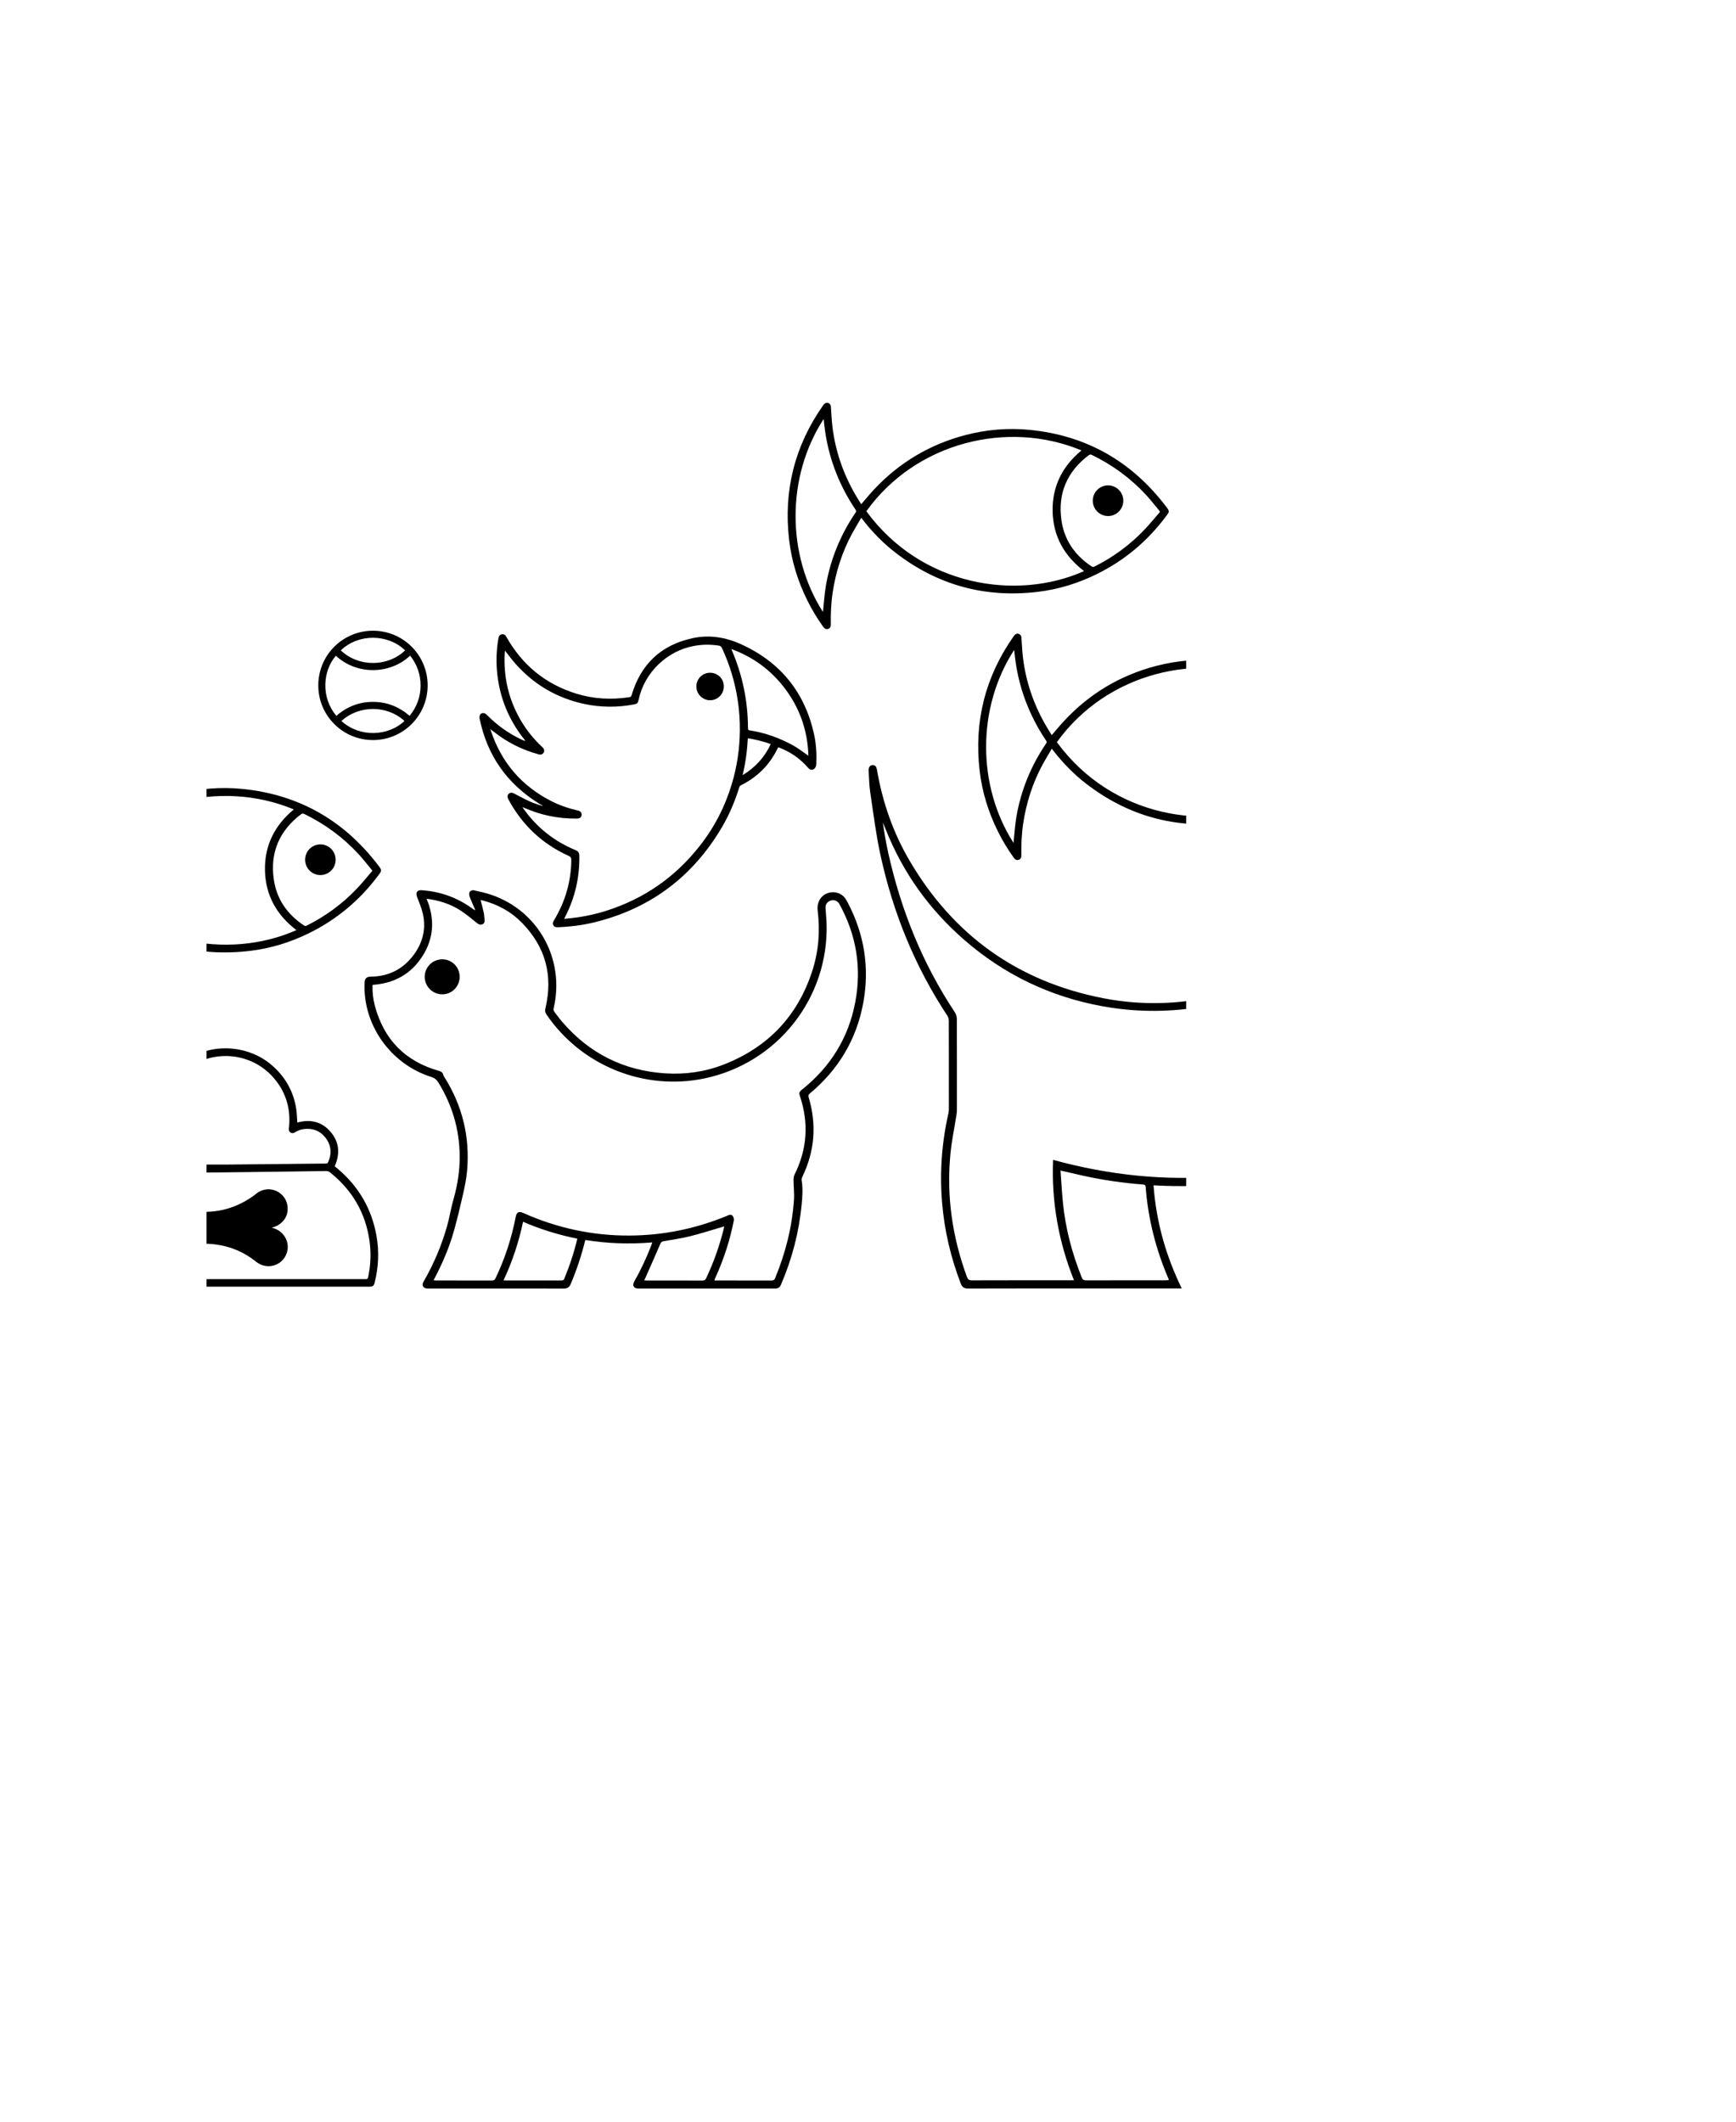 <?xml version="1.0" encoding="UTF-8"?><svg id="a" xmlns="http://www.w3.org/2000/svg" xmlns:xlink="http://www.w3.org/1999/xlink" viewBox="0 0 664.48 812"><defs><style>.c{clip-path:url(#b);}.d{fill:none;}</style><clipPath id="b"><rect class="d" x="79.04" width="375" height="812"/></clipPath></defs><g class="c"><g><path d="M551.98,312.76c1.39-3.11,1.87-6.33,1.59-9.65-.58-6.8-3.52-12.38-8.8-16.71-.66-.54-1.3-1.07-1.04-2.05,.28-1.07,1.23-1.13,2.08-1.25,11.38-1.59,22.51,4.31,27.62,14.64,2.38,4.81,3.14,9.91,2.53,15.22-.02,.2-.03,.41-.07,.81,2.52-.63,4.9-1.22,7.28-1.82,14.96-3.8,29.93-7.6,44.89-11.4,11.14-2.83,22.27-5.66,33.41-8.49,1.83-.47,2.52-.06,2.69,1.82,1.34,14.69-1.47,28.54-9.06,41.21-11.17,18.63-27.6,29.84-49.07,33.23-14.13,2.23-27.72,0-40.59-6.35-.27-.13-.55-.26-.83-.38-.07-.03-.16-.02-.38-.05-1.99,4.33-4.3,8.55-5.4,13.29-5.99,25.68,.36,47.85,19.47,65.98,10.11,9.59,22.56,14.68,36.42,16.19,6,.65,11.99,.47,17.94-.53,.34-.06,.73-.18,1.03-.07,.54,.18,1.25,.4,1.47,.82,.2,.4,.05,1.24-.28,1.6-1.64,1.79-3.32,3.56-5.11,5.21-11.46,10.59-24.27,19.04-39.03,24.35-9.59,3.45-19.46,4.9-29.67,4.72-13.88-.25-27.77-.08-41.65-.04-1.11,0-1.82-.31-2.51-1.19-10.19-13.03-15.17-27.8-14.91-44.34,0-.13,0-.26-.02-.39-.01-.08-.07-.16-.15-.34-9.72,2.81-19.63,4.81-29.7,5.95-10.09,1.14-20.21,1.39-30.6,.82,1.02,13.84,4.66,26.86,10.81,39.46h-37.27c-14.84,0-29.68-.02-44.51,.03-1.51,0-2.28-.52-2.81-1.88-3.79-9.89-6.21-20.08-7.12-30.63-1.01-11.62-.19-23.11,2.38-34.48,.13-.59,.18-1.21,.18-1.81,.01-11.23,.02-22.46-.02-33.68,0-.65-.21-1.38-.56-1.92-12.49-18.92-20.85-39.57-25.64-61.66-1.72-7.96-2.72-16.09-3.92-24.15-.38-2.57-.39-5.2-.55-7.8-.09-1.36,.42-2.21,1.39-2.28,1.24-.08,1.6,.73,1.78,1.79,2.1,12.19,6.06,23.76,12.29,34.45,16.77,28.76,41.52,46.56,74.23,52.94,16.03,3.13,32.05,2.36,47.8-2.05,27.15-7.6,48.16-23.53,63.29-47.26,.34-.54,.5-1.29,.5-1.95,.03-12.53,.02-25.07,.02-37.6,0-2.81,.9-3.39,3.42-2.05,8.48,4.5,13.4,11.49,14.6,21.05,.03,.23,.1,.46,.15,.7v-.03Zm77.2-9.28c-.53,.13-1,.23-1.46,.34-17.57,4.46-35.15,8.9-52.71,13.41-2.13,.55-3-.47-2.54-2.53,2.86-12.78-5.02-25.29-17.75-28.19-1.78-.41-3.63-.49-5.45-.73,.18,.66,.44,.99,.72,1.31,8.37,9.67,9.02,23.55,1.57,33.5-.6,.8-1.28,1.44-2.28,1-1.01-.45-.95-1.42-.78-2.37,1.31-7.25-.45-13.71-5.04-19.42-1.75-2.17-3.85-3.96-6.53-5.36v1.71c0,11.75,.01,23.5-.03,35.25,0,.77-.25,1.64-.65,2.31-3.85,6.34-8.3,12.24-13.39,17.63-17.59,18.62-38.98,30.12-64.32,34.13-12.27,1.94-24.54,1.78-36.75-.46-19.87-3.64-37.47-12.09-52.71-25.35-13.32-11.59-23.36-25.56-29.94-41.98-.4-.99-.81-1.97-1.22-2.96,.56,4,1.24,7.94,2.11,11.83,4.86,21.75,13.05,42.12,25.41,60.74,.49,.74,.8,1.76,.8,2.64,.05,11.53,.04,23.06,.03,34.59,0,.69-.07,1.39-.17,2.08-.78,4.98-1.83,9.93-2.31,14.93-1.57,16.15,.71,31.83,6.3,47.04,.37,1.01,.84,1.38,1.95,1.37,12.49-.04,24.98-.03,37.47-.03h1.57c-5.95-14.9-8.65-30.14-8-46.08,43.48,11.91,85.49,8.49,126.17-11.02,.04,.63,.06,1.02,.09,1.4,.33,3.63,.4,7.31,1.05,10.88,3.5,19.12,13.65,33.81,29.98,44.26,.44,.28,1.03,.43,1.57,.47,7.01,.46,13.9-.38,20.66-2.2,17.9-4.82,32.99-14.49,46.35-27.09,.1-.09,.13-.26,.22-.45-.37,0-.63-.02-.88,0-5.88,.58-11.74,.45-17.55-.55-17.46-2.99-31.93-11.18-42.71-25.3-11.1-14.54-15.77-31.04-14.16-49.32,.82-9.35,3.98-17.92,8.23-26.17,.53-1.02,1.32-1.33,2.38-.79,.5,.26,1,.52,1.51,.78,12.64,6.46,26.05,8.86,39.99,6.42,25.09-4.39,42.27-18.78,51.58-42.49,2.07-5.27,3.18-10.79,3.65-16.81-4.33,5.73-9.81,8.59-16.71,8.06-6.97-.53-11.97-4.22-15.3-10.46l-.02,.03Zm-102.98,134.27c-.54,.24-.88,.41-1.24,.54-6.18,2.38-12.35,4.79-18.57,7.09-1.01,.37-1.29,.81-1.31,1.82-.3,15.42,4.16,29.28,13.41,41.62,.61,.82,1.25,1.13,2.27,1.13,10.92-.04,21.83-.02,32.75-.02,.45,0,.91-.04,1.64-.08-17.54-13.12-27.15-30.37-28.95-52.1h0Zm-120.28,10.18c.32,4.26,.53,8.29,.93,12.3,.97,9.86,3.5,19.33,7.17,28.52,.37,.92,.83,1.21,1.81,1.2,10.09-.04,20.19-.02,30.28-.03,.4,0,.81-.05,1.25-.09-.05-.27-.06-.4-.11-.52-4.84-11.23-7.8-22.93-8.74-35.13-.06-.78-.45-.89-1.1-.93-7.63-.57-15.17-1.68-22.64-3.31-2.83-.62-5.65-1.29-8.85-2.02h0Z"/><path d="M587.71,339.18c-4.72,0-8.49-3.73-8.46-8.4,.03-4.58,3.76-8.32,8.29-8.32,4.84,0,8.63,3.71,8.59,8.42-.04,4.64-3.75,8.29-8.42,8.31h0Z"/></g><g><path d="M402.58,281.3c1.66-1.92,3.21-3.83,4.89-5.62,9.68-10.33,21.37-17.29,35.07-20.86,8.04-2.09,16.23-2.78,24.49-1.97,21.62,2.12,38.95,11.96,52.12,29.2,1.52,1.99,1.5,2.01,0,4-7.09,9.47-15.92,16.85-26.55,22.06-7.08,3.47-14.52,5.77-22.35,6.71-20.26,2.45-38.5-2.54-54.65-15.04-4.69-3.63-8.81-7.87-12.44-12.56-.16-.2-.32-.4-.57-.73-1.19,2.05-2.39,3.99-3.48,5.99-3.85,7.12-6.29,14.71-7.48,22.7-.6,4.04-.76,8.11-.69,12.19,.02,.87-.33,1.41-1,1.64-.71,.24-1.35,0-1.88-.75-2.28-3.17-4.3-6.51-6.04-10-3.7-7.41-6.12-15.23-7.06-23.45-2.16-18.77,2.17-35.93,13.07-51.4,.66-.93,1.42-1.17,2.19-.72,.51,.3,.71,.76,.75,1.34,.19,2.6,.29,5.21,.61,7.79,1.12,9.09,4.04,17.6,8.59,25.54,.77,1.34,1.6,2.64,2.39,3.93h.02Zm84.31-20.58c-28.21-11.79-63.42-3.13-82.35,23.27,21.05,28.8,57.62,34.37,83.34,22.9-7.55-5.75-11.83-13.26-12.04-22.84-.2-9.57,3.72-17.27,11.04-23.34h.01Zm30.06,23.48c-.23-.32-.35-.53-.5-.7-1.62-1.93-3.16-3.93-4.87-5.78-5.92-6.39-12.85-11.45-20.68-15.26-.48-.23-.82-.24-1.27,.1-8.21,6.25-11.84,14.49-10.44,24.72,1.05,7.68,5.13,13.56,11.58,17.83,.4,.27,.69,.24,1.1,.04,7.28-3.65,13.74-8.4,19.32-14.32,2.01-2.13,3.84-4.41,5.76-6.62h0Zm-129.01,38.37c.02-.29,.03-.43,.04-.58,.36-3.25,.54-6.54,1.11-9.75,1.77-10.06,5.6-19.32,11.35-27.78,.27-.4,.23-.65-.01-1.02-.84-1.28-1.68-2.56-2.45-3.88-5.13-8.74-8.32-18.13-9.49-28.2-.1-.85-.2-1.71-.31-2.66-14.28,22.05-14.26,51.93-.23,73.87h-.01Z"/><path d="M502.89,279.99c-.01,3.23-2.62,5.84-5.84,5.84s-5.86-2.64-5.84-5.9c.01-3.23,2.62-5.83,5.84-5.84,3.24,0,5.86,2.63,5.84,5.89h0Z"/></g><g><path d="M28.16,330.32c1.66-1.92,3.21-3.83,4.89-5.62,9.68-10.33,21.37-17.29,35.07-20.86,8.04-2.09,16.23-2.78,24.49-1.97,21.62,2.12,38.95,11.96,52.12,29.2,1.52,1.99,1.5,2.01,0,4-7.09,9.47-15.92,16.85-26.55,22.06-7.08,3.47-14.52,5.77-22.35,6.71-20.26,2.45-38.5-2.54-54.65-15.04-4.69-3.63-8.81-7.87-12.44-12.56-.16-.2-.32-.4-.57-.73-1.19,2.05-2.39,3.99-3.48,5.99-3.85,7.12-6.29,14.71-7.48,22.7-.6,4.04-.76,8.11-.69,12.19,.02,.87-.33,1.41-1,1.64-.71,.24-1.35,0-1.88-.75-2.28-3.17-4.3-6.51-6.04-10-3.7-7.41-6.12-15.23-7.06-23.45-2.16-18.77,2.17-35.93,13.07-51.4,.66-.93,1.42-1.17,2.19-.72,.51,.3,.71,.76,.75,1.34,.19,2.6,.29,5.21,.61,7.79,1.12,9.09,4.04,17.6,8.59,25.54,.77,1.34,1.6,2.64,2.39,3.93h.02Zm84.31-20.58c-28.21-11.79-63.42-3.13-82.35,23.27,21.05,28.8,57.62,34.37,83.34,22.9-7.55-5.75-11.83-13.26-12.04-22.84-.2-9.57,3.72-17.27,11.04-23.34h.01Zm30.06,23.48c-.23-.32-.35-.53-.5-.7-1.62-1.93-3.16-3.93-4.87-5.78-5.92-6.39-12.85-11.45-20.68-15.26-.48-.23-.82-.24-1.27,.1-8.21,6.25-11.84,14.49-10.44,24.72,1.05,7.68,5.13,13.56,11.58,17.83,.4,.27,.69,.24,1.1,.04,7.28-3.65,13.74-8.4,19.32-14.32,2.01-2.13,3.84-4.41,5.76-6.62h0ZM13.52,371.58c.02-.29,.03-.43,.04-.58,.36-3.25,.54-6.54,1.11-9.75,1.77-10.06,5.6-19.32,11.35-27.78,.27-.4,.23-.65-.01-1.02-.84-1.28-1.68-2.56-2.45-3.88-5.13-8.74-8.32-18.13-9.49-28.2-.1-.85-.2-1.71-.31-2.66-14.28,22.05-14.26,51.93-.23,73.87h0Z"/><path d="M128.47,329.01c-.01,3.23-2.62,5.84-5.84,5.84s-5.86-2.64-5.84-5.9c.01-3.23,2.62-5.83,5.84-5.84,3.24,0,5.86,2.63,5.84,5.89h0Z"/></g><g><path d="M329.65,192.94c1.66-1.92,3.21-3.83,4.89-5.62,9.68-10.33,21.37-17.29,35.07-20.86,8.04-2.09,16.23-2.78,24.49-1.97,21.62,2.12,38.95,11.96,52.12,29.2,1.52,1.99,1.5,2.01,0,4-7.09,9.47-15.92,16.85-26.55,22.06-7.08,3.47-14.52,5.77-22.35,6.71-20.26,2.45-38.5-2.54-54.65-15.04-4.69-3.63-8.81-7.87-12.44-12.56-.16-.2-.32-.4-.57-.73-1.19,2.05-2.39,3.99-3.48,5.99-3.85,7.12-6.29,14.71-7.48,22.7-.6,4.04-.76,8.11-.69,12.19,.02,.87-.33,1.41-1,1.64-.71,.24-1.35,0-1.88-.75-2.28-3.17-4.3-6.51-6.04-10-3.7-7.41-6.12-15.23-7.06-23.45-2.16-18.77,2.17-35.93,13.07-51.4,.66-.93,1.42-1.17,2.19-.72,.51,.3,.71,.76,.75,1.34,.19,2.6,.29,5.21,.61,7.79,1.12,9.09,4.04,17.6,8.59,25.54,.77,1.34,1.6,2.64,2.39,3.93h.02Zm84.31-20.58c-28.21-11.79-63.42-3.13-82.35,23.27,21.05,28.8,57.62,34.37,83.34,22.9-7.55-5.75-11.83-13.26-12.04-22.84-.2-9.57,3.72-17.27,11.04-23.34h.01Zm30.06,23.48c-.23-.32-.35-.53-.5-.7-1.62-1.93-3.16-3.93-4.87-5.78-5.92-6.39-12.85-11.45-20.68-15.26-.48-.23-.82-.24-1.27,.1-8.21,6.25-11.84,14.49-10.44,24.72,1.05,7.68,5.13,13.56,11.58,17.83,.4,.27,.69,.24,1.1,.04,7.28-3.65,13.74-8.4,19.32-14.32,2.01-2.13,3.84-4.41,5.76-6.62h0Zm-129.01,38.37c.02-.29,.03-.43,.04-.58,.36-3.25,.54-6.54,1.11-9.75,1.77-10.06,5.6-19.32,11.35-27.78,.27-.4,.23-.65-.01-1.02-.84-1.28-1.68-2.56-2.45-3.88-5.13-8.74-8.32-18.13-9.49-28.2-.1-.85-.2-1.71-.31-2.66-14.28,22.05-14.26,51.93-.23,73.87h0Z"/><path d="M429.96,191.63c-.01,3.23-2.62,5.84-5.84,5.84s-5.86-2.64-5.84-5.9c.01-3.23,2.62-5.83,5.84-5.84,3.24,0,5.86,2.63,5.84,5.89h0Z"/></g><g><path d="M181.68,347.68c-.65-1.55-1.38-3.07-1.95-4.65-.19-.54-.2-1.32,.07-1.79,.21-.37,1.03-.68,1.48-.58,2.31,.51,4.64,1,6.87,1.77,17.96,6.18,28.11,24.66,23.8,43.27-.15,.64-.07,1.11,.33,1.61,1,1.24,1.91,2.55,2.95,3.75,10.41,12.09,23.6,18.67,39.5,19.67,7.67,.49,15.19-.6,22.37-3.41,16.9-6.61,28.23-18.54,33.82-35.82,2.45-7.56,3.02-15.33,2.04-23.21-.34-2.76,1.04-5.42,3.63-6.44,2.55-1.01,5.5-.22,7.06,2.09,.36,.54,.66,1.12,.96,1.69,6.26,12,8.25,24.69,5.84,37.99-2.56,14.1-9.53,25.68-20.52,34.86-.52,.43-.59,.76-.41,1.38,3.13,10.48,2.35,20.66-2.44,30.51-.19,.38-.3,.88-.24,1.29,.52,3.11,.3,6.21,0,9.33-1.03,10.62-3.69,20.82-7.92,30.61-.45,1.05-1.13,1.47-2.25,1.47-17.42-.01-34.85,0-52.27-.01-1.86,0-2.51-1.13-1.59-2.76,2.48-4.38,4.63-8.93,6.43-13.64,.14-.37,.26-.75,.43-1.24-8.68,.72-17.16,.43-25.63-.93-.07,.26-.11,.41-.15,.56-1.38,5.56-3.2,10.96-5.42,16.24-.55,1.32-1.34,1.79-2.74,1.79-12.19-.04-24.38-.02-36.57-.02h-15.41c-1.8,0-2.48-1.18-1.59-2.71,3.89-6.72,6.89-13.82,8.99-21.29,.96-3.4,1.5-6.92,2.47-10.31,1.54-5.41,2.39-10.89,2.33-16.52-.1-10.1-2.87-19.39-8.14-27.97-.68-1.11-1.49-1.76-2.76-2.17-15.57-4.91-26.2-19.96-25.51-35.99,.07-1.69,.75-2.36,2.39-2.38,6.99-.07,12.56-2.99,16.62-8.61,3.34-4.64,4.58-9.88,3.29-15.51-.52-2.26-1.47-4.42-2.28-6.6-.52-1.41,.17-2.45,1.66-2.36,7.26,.46,13.83,2.81,19.7,7.11,.25,.19,.52,.36,.89,.63-.05-.34-.05-.54-.12-.7h0Zm92.76,142.3c6.96,0,13.91-.01,20.87,.02,.73,0,1.09-.21,1.37-.89,3.97-9.58,6.49-19.52,7.21-29.88,.18-2.54-.14-5.11-.16-7.67,0-.68,.08-1.44,.37-2.04,4.84-9.7,5.54-19.68,2.12-29.96-.45-1.36-.36-1.73,.74-2.61,10.88-8.66,17.81-19.77,20.4-33.44,2.5-13.22,.43-25.78-6.08-37.59-.66-1.19-1.97-1.71-3.24-1.34-1.31,.38-2.13,1.43-2.06,2.83,.1,2.01,.35,4.01,.41,6.02,.83,28.5-18.8,53.37-46.72,59.23-23.15,4.85-47.19-4.88-60.51-24.48-.52-.77-.6-1.48-.39-2.37,2.98-12.53,.04-23.49-8.98-32.7-4.15-4.24-9.22-7.02-14.98-8.53-.27-.07-.55-.11-.86-.17,.43,1.67,.87,3.25,1.22,4.85,.19,.88,.23,1.8,.31,2.71,.07,.73-.08,1.4-.82,1.72-.75,.32-1.38,.08-2.04-.44-2.18-1.74-4.31-3.56-6.66-5.04-3.77-2.37-7.98-3.7-12.68-4.3,3.21,7.67,2.83,15.04-1.57,21.96-4.41,6.92-10.91,10.44-19.12,11-.07,2.68,.18,5.3,.85,7.84,3.44,13.04,11.64,21.44,24.65,25.09,.79,.22,1.34,.58,1.54,1.42,.07,.31,.25,.6,.42,.87,6.96,11.01,9.88,23.01,8.73,35.97-.26,2.9-.84,5.78-1.48,8.63-1.07,4.75-2.2,9.48-3.51,14.17-1.75,6.28-4.29,12.25-7.31,18.02-.16,.31-.32,.63-.53,1.05,.36,.02,.63,.05,.9,.05,7.15,0,14.3-.01,21.46,.02,.73,0,1.07-.25,1.38-.89,3.57-7.5,6.13-15.32,7.71-23.47,.35-1.81,1.18-2.25,2.89-1.49,12.98,5.79,26.58,8.73,40.8,8.64,12.79-.08,25.11-2.59,36.94-7.45,.21-.09,.42-.17,.63-.27,.65-.31,1.36-.35,1.78,.23,.32,.43,.55,1.14,.45,1.65-1.46,7.64-3.88,14.97-7.1,22.05-.11,.24-.21,.47-.31,.71-.02,.05,.02,.12,.04,.29h.92v-.02Zm-81.7-.05c.42,.02,.69,.05,.97,.05h21.04c.53,0,.95,0,1.22-.64,2.06-4.95,3.74-10.02,5.01-15.35-7.13-1.45-14.04-3.55-20.77-6.47-1.63,7.8-4.11,15.19-7.47,22.4h0Zm71.51-16.9c-3.35,.84-6.79,1.31-10.2,1.92-.65,.12-1.02,.33-1.31,1.02-1.85,4.35-3.79,8.67-5.7,13-.13,.29-.28,.57-.47,.96,.39,.02,.7,.06,1,.06,7.11,0,14.23-.01,21.34,.02,.74,0,1.07-.25,1.38-.89,2.96-6.22,5.21-12.68,6.84-19.37,.04-.18,.04-.37,.05-.47-4.36,1.28-8.6,2.66-12.92,3.74h-.01Z"/><path d="M175.94,373.81c.02-3.73-2.94-6.72-6.64-6.72s-6.71,2.94-6.74,6.65c-.03,3.67,2.98,6.72,6.67,6.75s6.7-2.97,6.71-6.68Z"/></g><g><path d="M207.81,308.36c-.65-.38-1.14-.65-1.62-.95-12.15-7.57-19.72-18.35-22.6-32.39-.27-1.33,.45-2.33,1.61-2.14,.41,.07,.84,.36,1.15,.67,3.88,3.94,8.31,7.12,13.32,9.47,.45,.21,.91,.41,1.45,.53-.13-.17-.25-.35-.38-.52-5.81-7.29-9.31-15.55-10.37-24.82-.53-4.69-.41-9.36,.42-14.01,.15-.87,.57-1.36,1.27-1.48,.78-.13,1.29,.14,1.75,.96,6.04,10.75,14.9,18.05,26.68,21.72,6.68,2.08,13.5,2.44,20.41,1.38,.48-.07,.71-.26,.86-.77,3.5-11.86,11.28-19.22,23.38-21.82,6.45-1.38,12.7-.33,18.65,2.39,15.01,6.88,24.31,18.39,27.83,34.53,.81,3.72,.99,7.51,.83,11.32-.04,1.12-.76,2.04-1.62,2.12-.66,.06-1.11-.26-1.52-.74-3.01-3.48-6.66-6.05-10.97-7.7-.14-.05-.28-.09-.46-.14-.11,.19-.21,.36-.29,.53-3.07,6.24-7.73,10.88-13.95,13.97-.26,.13-.55,.4-.63,.67-1.67,5.4-3.84,10.59-6.71,15.45-11.26,19.08-27.65,31.27-49.21,36.44-4.42,1.06-8.92,1.59-13.47,1.79-.72,.03-1.38-.03-1.78-.71-.4-.69-.18-1.32,.21-1.97,4.28-7.05,6.51-14.68,6.63-22.94,.01-.94-.25-1.34-1.1-1.73-10.08-4.58-17.72-11.79-22.96-21.54-.18-.34-.35-.73-.36-1.11-.03-1.21,1.24-1.84,2.38-1.25,2.06,1.07,4.1,2.18,6.21,3.14,1.45,.66,3,1.09,4.51,1.62,.08,.03,.16,.02,.44,.04h0Zm-14.54-59.41c-.27,2.67-.2,5.32,.03,7.96,.53,5.94,2.2,11.56,4.97,16.83,2.43,4.62,5.57,8.7,9.4,12.24,.66,.61,.79,1.35,.42,2.01-.36,.64-1.07,.91-1.88,.68-6.33-1.74-12.1-4.59-17.25-8.69-.36-.29-.74-.57-1.24-.95,.09,.33,.14,.5,.19,.66,4.05,12.13,11.77,21.1,23.17,26.89,3.25,1.65,6.7,2.8,10.25,3.61,1.05,.24,1.56,1.17,1.18,2.09-.3,.72-.89,.94-1.64,.95-7.05,.1-13.8-1.29-20.25-4.12-.16-.07-.34-.13-.63-.24,.17,.27,.26,.42,.36,.56,5.11,7.18,11.72,12.49,19.88,15.84,1.04,.43,1.5,1.03,1.52,2.15,.14,8.25-1.64,16.04-5.42,23.37-.12,.23-.22,.46-.37,.76h.4c5.33-.42,10.54-1.41,15.64-3.02,14.4-4.55,26.27-12.77,35.64-24.59,5.7-7.18,9.85-15.19,12.48-23.98,1.99-6.64,3-13.43,3.07-20.36,.04-3.95-.24-7.87-.84-11.78-1.05-6.91-3.08-13.53-6.02-19.87-.27-.57-.6-.81-1.2-.9-3.17-.49-6.32-.46-9.48,.12-10.4,1.88-19.08,10.3-21.21,20.63-.26,1.24-.54,1.52-1.77,1.75-6.32,1.2-12.64,1.17-18.94-.16-10.43-2.21-19.21-7.32-26.31-15.27-1.45-1.63-2.75-3.4-4.16-5.17h.01Zm116.16,40.23c-.31-9.92-3.51-18.89-9.77-26.72-5.21-6.52-11.77-11.19-19.7-14.1,.08,.23,.11,.34,.15,.44,4.05,9.42,6.11,19.25,6.19,29.5,0,1.09,.02,1.09,1.11,1.26,5.62,.9,10.91,2.84,15.89,5.52,2.14,1.15,4.07,2.71,6.12,4.11h.01Zm-23.19-6.6c-.25,4.71-.87,9.33-1.99,14.04,4.87-2.95,8.41-6.86,10.76-11.87-1.87-.82-7.67-2.27-8.77-2.18h0Z"/><path d="M271.79,257.43c2.93,0,5.27,2.31,5.27,5.23s-2.33,5.28-5.23,5.29c-2.88,.02-5.27-2.36-5.29-5.25-.01-2.91,2.32-5.26,5.24-5.27h0Z"/></g><g><path d="M40.96,432.38c.51-2.5,1.44-4.78,2.96-6.76,4.15-5.39,9.63-7.65,16.38-6.76,.46,.06,.57-.14,.7-.48,2.43-6.04,6.52-10.63,12.17-13.84,9.64-5.48,22.33-4.24,30.78,2.99,5.2,4.45,8.4,10.05,9.44,16.83,.26,1.7,.28,3.45,.41,5.19,4.9-1.36,9.31-.42,12.72,3.54,3.4,3.94,3.69,8.42,1.6,13.19,.33,.27,.69,.57,1.05,.88,8.07,6.78,13.09,15.35,14.93,25.72,1.08,6.06,.79,12.1-.73,18.07-.27,1.05-.73,1.4-1.83,1.4H15c-1.11,0-1.56-.35-1.83-1.4-4.08-15.82,1.1-32.45,13.44-43.14,.45-.39,.59-.71,.46-1.31-1.76-8.04,4.93-15.29,13.08-14.22,.25,.03,.49,.06,.81,.09h0Zm-25.23,57.07h.8c41.16,0,82.32,0,123.48,.02,.57,0,.79-.17,.9-.72,.98-4.65,1.19-9.32,.51-14.02-1.55-10.74-6.67-19.42-15.16-26.15-.42-.33-.83-.47-1.36-.47-9.36,.13-18.72,.25-28.07,.37-7.31,.09-14.62,.17-21.93,.25-7.35,.08-14.71,.17-22.06,.25-7.65,.09-15.29,.16-22.94,.26-.26,0-.57,.12-.78,.29-4.03,3.33-7.26,7.31-9.72,11.91-3.78,7.11-5.22,14.71-4.47,22.71,.16,1.76,.52,3.5,.79,5.29h0Zm61.91-43.68v-.14c2.97,0,5.93,.02,8.9,0,8.15-.07,16.29-.16,24.44-.25,4.6-.05,9.19-.1,13.79-.14,.37,0,.62-.09,.79-.45,1.47-3.21,1.3-6.32-.79-9.18-2.08-2.86-4.99-4-8.5-3.57-1.26,.16-2.4,.66-3.49,1.31-1.07,.64-2.26-.05-2.23-1.27,0-.39,.09-.79,.12-1.18,.6-7.33-1.54-13.74-6.55-19.14-7.83-8.43-20.8-10.12-30.56-4.01-5,3.13-8.45,7.51-10.34,13.1-.4,1.17-1.03,1.47-2.22,1.17-2.25-.58-4.51-.57-6.76-.01-5.49,1.35-9.92,6.01-10.61,12.2-.15,1.35-.95,1.8-2.23,1.4-3.2-1-6.14-.46-8.66,1.75-2.52,2.21-3.43,5.06-2.9,8.36,.07,.45,.25,.61,.73,.6,4.01-.07,8.02-.13,12.03-.17,11.68-.12,23.36-.24,35.03-.36v-.02Z"/><path d="M104,469.74c1.64,.45,3.06,1.19,4.2,2.44,2.63,2.89,2.58,7.23-.1,10.06-2.62,2.77-6.98,3.04-10.01,.61-4.6-3.7-9.83-5.94-15.69-6.67-8.32-1.03-15.91,.88-22.75,5.74-.36,.25-.7,.53-1.04,.8-2.39,1.93-5.05,2.38-7.85,1.13-2.82-1.26-4.24-3.57-4.36-6.63-.12-3.32,2.27-6.36,5.58-7.21,.19-.05,.38-.1,.75-.2-.36-.09-.53-.14-.7-.18-2.93-.75-5.18-3.2-5.55-6.05-.4-3.18,1-6.05,3.7-7.56,2.63-1.47,5.89-1.18,8.28,.76,4.23,3.42,9.04,5.6,14.39,6.47,8.59,1.4,16.51-.36,23.69-5.31,.46-.32,.92-.66,1.35-1.02,2.4-2.04,5.64-2.4,8.36-.94,2.75,1.48,4.19,4.39,3.78,7.64-.35,2.8-2.65,5.28-5.58,6.02-.16,.04-.31,.08-.47,.11h.02Z"/></g><path d="M163.69,262.25c-.02,11.65-9.36,20.81-20.68,20.94-11.68,.13-21.14-9.25-21.18-20.83-.04-11.67,9.32-20.87,20.66-21.01,11.68-.14,21.18,9.23,21.2,20.9Zm-34.94,11.66c4.04-3.49,8.67-5.33,14.01-5.33s9.97,1.85,14.02,5.35c2.76-3.4,4.19-7.26,4.2-11.61,.01-4.27-1.35-8.07-3.99-11.44-7.33,6.96-20.05,7.78-28.44,.04-5.08,5.89-5.72,16.05,.2,22.99h0Zm1.69-25.03c7.26,6.8,18.45,6.04,24.61-.02-6.69-6.43-17.95-6.41-24.61,.02Zm.24,27.02c7.1,6.44,17.97,5.82,24.14-.01-6.48-5.98-17.23-6.27-24.14,.01Z"/></g></svg>